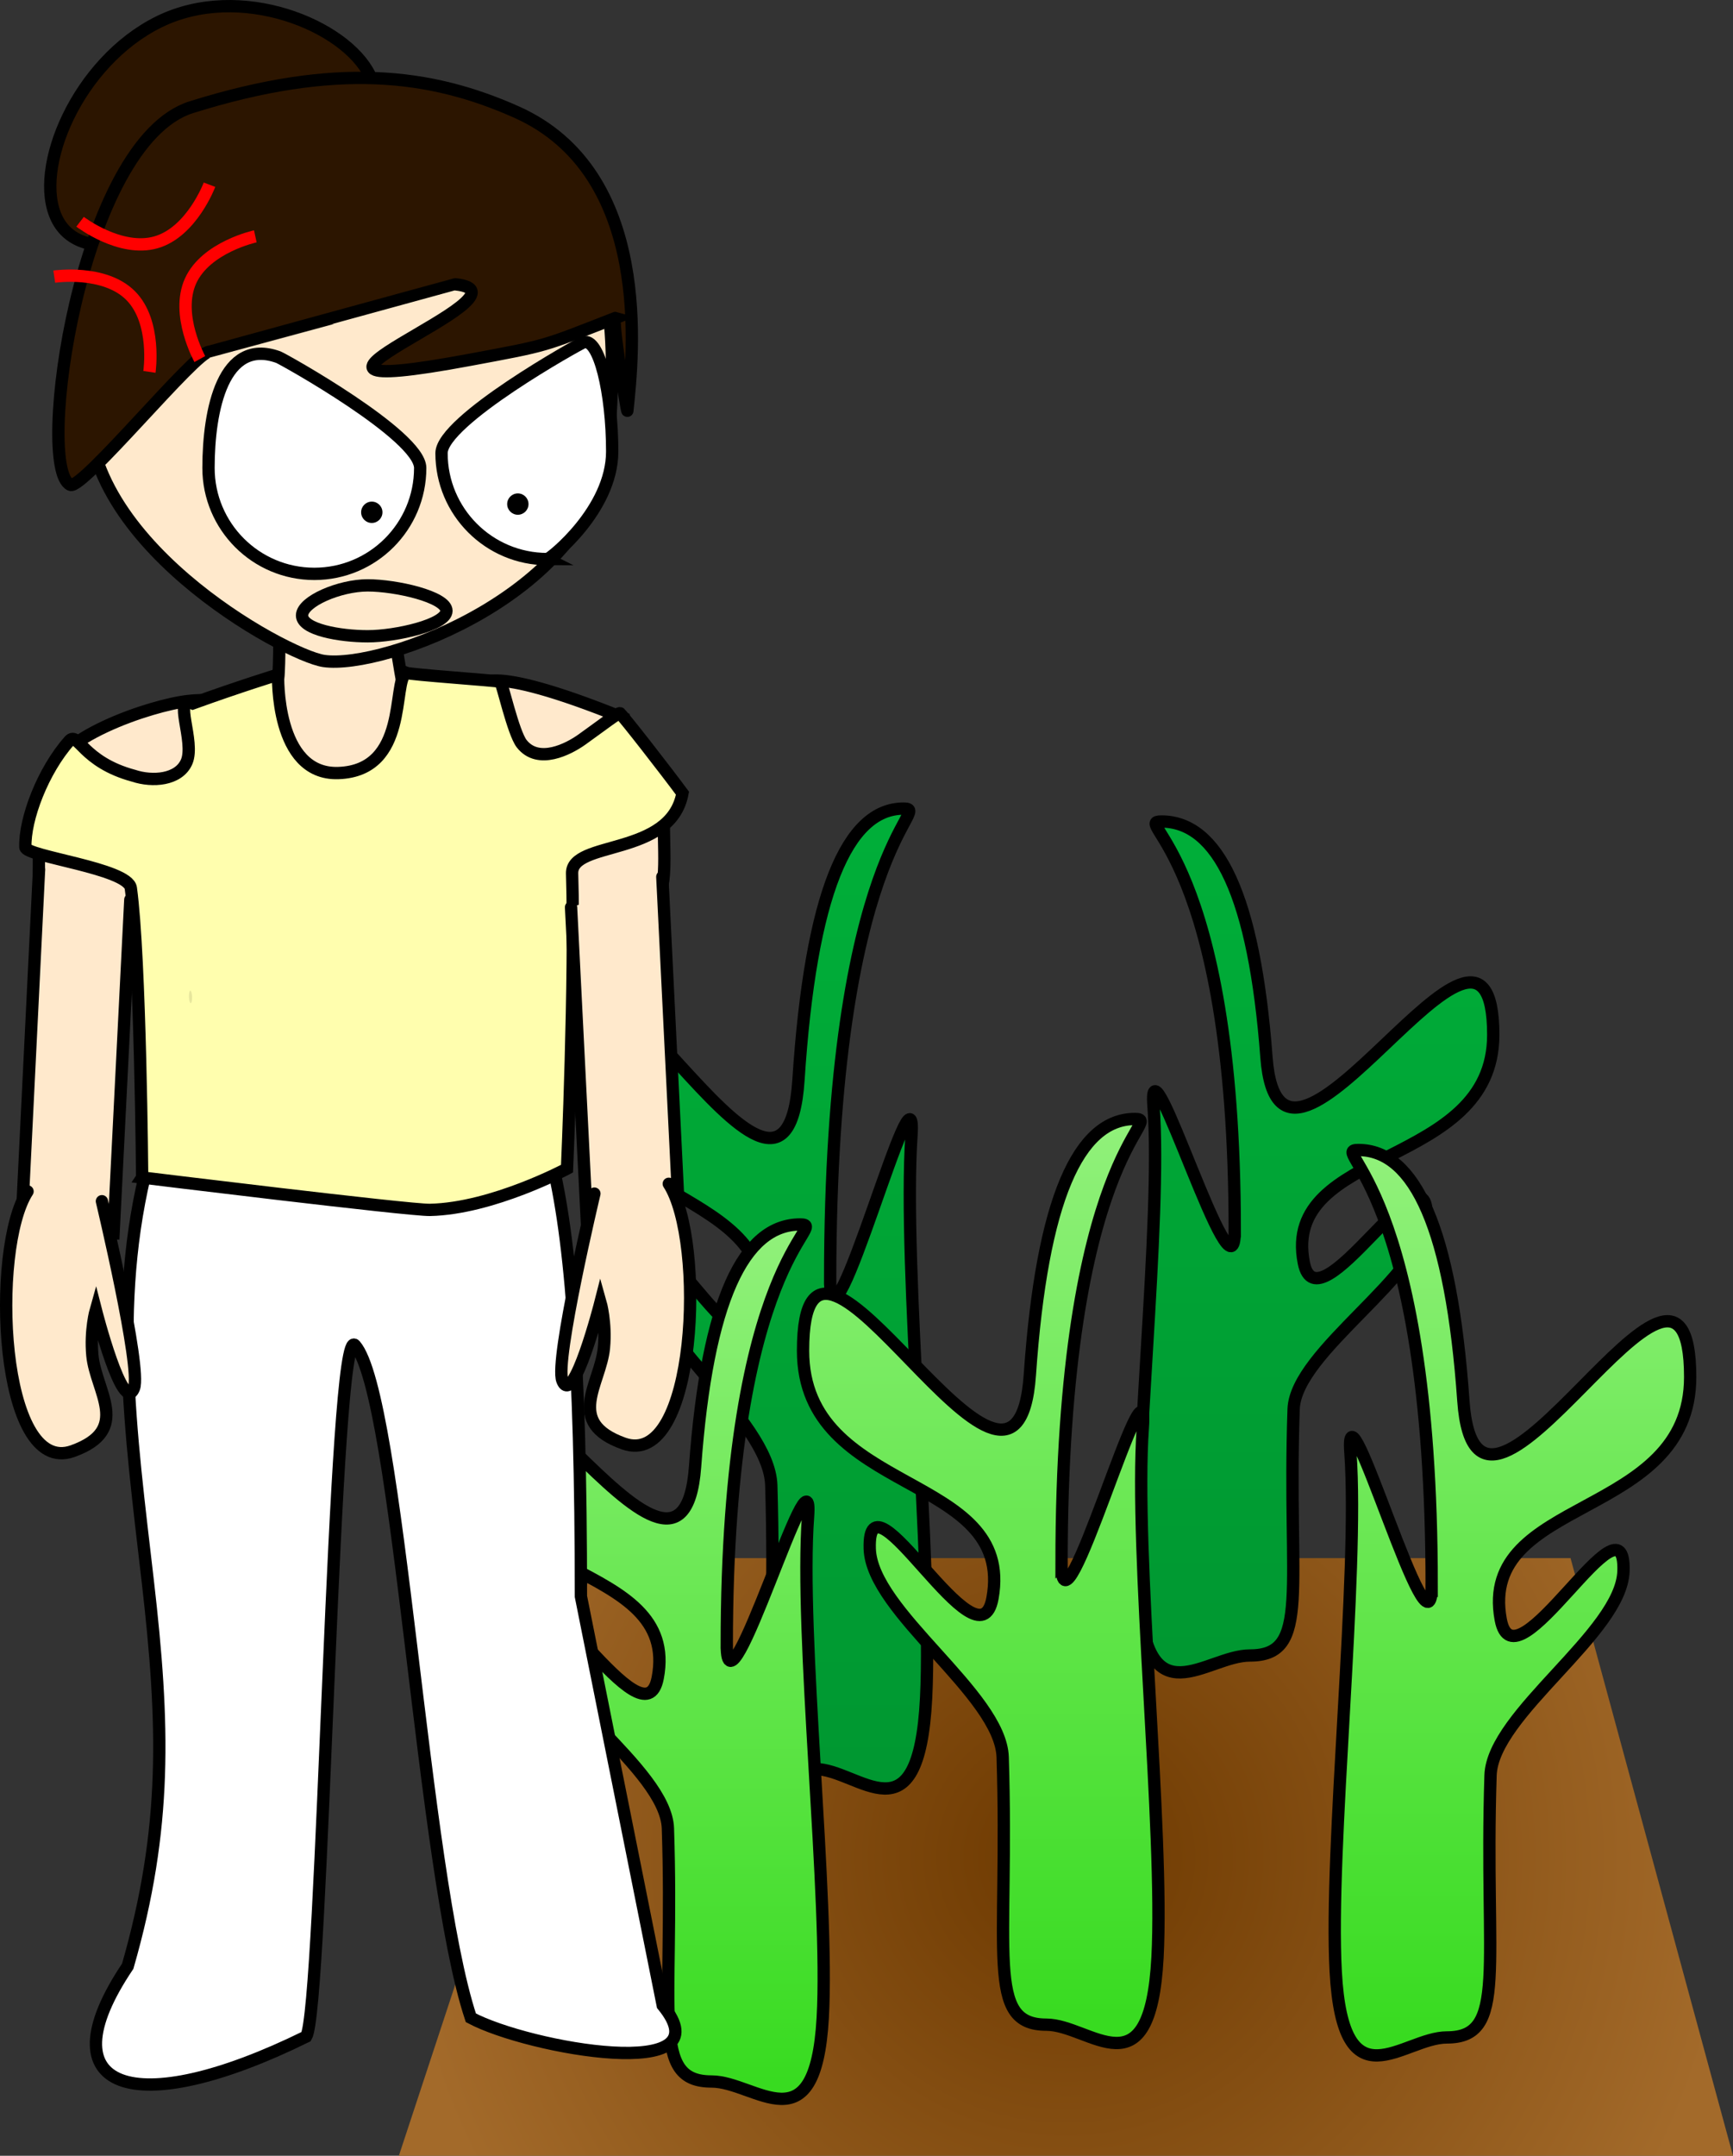 <svg version="1.1" xmlns="http://www.w3.org/2000/svg" xmlns:xlink="http://www.w3.org/1999/xlink" width="352.019" height="437.58" viewBox="0,0,352.019,437.58"><rect x="0" y="0" width="352.019" height="437.58" fill="#333333" stroke="none"/><defs><radialGradient cx="381.3" cy="390.346" r="135.5" gradientUnits="userSpaceOnUse" id="color-1"><stop offset="0" stop-color="#6d3900"/><stop offset="1" stop-color="#a36a2a"/></radialGradient><linearGradient x1="330.323" y1="52.224" x2="330.323" y2="372.503" gradientUnits="userSpaceOnUse" id="color-2"><stop offset="0" stop-color="#00bd3e"/><stop offset="1" stop-color="#009831"/></linearGradient><linearGradient x1="418.677" y1="71.345" x2="418.677" y2="349.453" gradientUnits="userSpaceOnUse" id="color-3"><stop offset="0" stop-color="#00bd3e"/><stop offset="1" stop-color="#009831"/></linearGradient><linearGradient x1="309.323" y1="150.132" x2="309.323" y2="435.928" gradientUnits="userSpaceOnUse" id="color-4"><stop offset="0" stop-color="#caffb5"/><stop offset="1" stop-color="#38db20"/></linearGradient><linearGradient x1="458.677" y1="131.047" x2="458.677" y2="426.985" gradientUnits="userSpaceOnUse" id="color-5"><stop offset="0" stop-color="#caffb5"/><stop offset="1" stop-color="#38db20"/></linearGradient><linearGradient x1="377.323" y1="122.368" x2="377.323" y2="424.391" gradientUnits="userSpaceOnUse" id="color-6"><stop offset="0" stop-color="#caffb5"/><stop offset="1" stop-color="#38db20"/></linearGradient></defs><g transform="translate(-164.78,-13.42)"><g data-paper-data="{&quot;isPaintingLayer&quot;:true}" fill-rule="nonzero" stroke-linejoin="miter" stroke-miterlimit="10" stroke-dasharray="" stroke-dashoffset="0" style="mix-blend-mode: normal"><path d="M245.8,451l40,-121.309h198l33,121.309z" fill="url(#color-1)" stroke="none" stroke-width="0" stroke-linecap="butt"/><path d="M333.408,273.286c0,19.348 17.773,-48.186 16.511,-29.315c-1.79,26.775 4.348,87.017 2.98,114.076c-1.506,29.791 -13.649,14.456 -22.576,14.456c-12.484,0 -7.612,-15.518 -8.873,-57.572c-0.407,-13.582 -26.613,-31.286 -27.002,-44.874c-0.54,-18.852 22.133,27.037 24.933,10.64c4.651,-27.236 -38.481,-21.811 -38.481,-53.272c0,-44.08 43.264,48.285 46.068,5.241c2.467,-37.869 9.894,-55.115 21.347,-55.115c6.246,0 -14.908,7.293 -14.908,95.735z" data-paper-data="{&quot;index&quot;:null}" fill="url(#color-2)" stroke="#000000" stroke-width="2.5" stroke-linecap="butt"/><path d="M415.592,263.3c0,-76.798 -21.155,-83.13 -14.908,-83.13c11.453,0 18.88,14.975 21.347,47.858c2.804,37.377 46.068,-42.826 46.068,-4.551c0,27.318 -43.131,22.608 -38.481,46.258c2.8,14.238 25.473,-25.609 24.933,-9.239c-0.389,11.799 -26.595,27.172 -27.002,38.965c-1.261,36.517 3.611,49.992 -8.873,49.992c-8.927,0 -21.069,13.316 -22.576,-12.553c-1.368,-23.496 4.77,-75.806 2.98,-99.056c-1.262,-16.386 16.511,42.256 16.511,25.455z" data-paper-data="{&quot;index&quot;:null}" fill="url(#color-3)" stroke="#000000" stroke-width="2.5" stroke-linecap="butt"/><path d="M312.408,347.393c0,17.265 17.773,-42.998 16.511,-26.159c-1.79,23.892 4.348,77.649 2.98,101.794c-1.506,26.584 -13.649,12.9 -22.576,12.9c-12.484,0 -7.612,-13.847 -8.873,-51.374c-0.407,-12.12 -26.613,-27.917 -27.002,-40.043c-0.54,-16.822 22.133,24.126 24.933,9.494c4.651,-24.304 -38.481,-19.463 -38.481,-47.536c0,-39.334 43.264,43.087 46.068,4.676c2.467,-33.792 9.894,-49.181 21.347,-49.181c6.246,0 -14.908,6.508 -14.908,85.428z" data-paper-data="{&quot;index&quot;:null}" fill="url(#color-4)" stroke="#000000" stroke-width="2.5" stroke-linecap="butt"/><path d="M455.592,335.309c0,-81.721 -21.155,-88.46 -14.908,-88.46c11.453,0 18.88,15.935 21.347,50.926c2.804,39.774 46.068,-45.572 46.068,-4.842c0,29.07 -43.131,24.057 -38.481,49.223c2.8,15.151 25.473,-27.25 24.933,-9.831c-0.389,12.555 -26.595,28.914 -27.002,41.463c-1.261,38.858 3.611,53.197 -8.873,53.197c-8.927,0 -21.069,14.169 -22.576,-13.358c-1.368,-25.002 4.77,-80.666 2.98,-105.406c-1.262,-17.437 16.511,44.965 16.511,27.087z" data-paper-data="{&quot;index&quot;:null}" fill="url(#color-5)" stroke="#000000" stroke-width="2.5" stroke-linecap="butt"/><path d="M380.408,330.83c0,18.245 17.773,-45.44 16.511,-27.644c-1.79,25.249 4.348,82.058 2.98,107.574c-1.506,28.093 -13.649,13.632 -22.576,13.632c-12.484,0 -7.612,-14.633 -8.873,-54.291c-0.407,-12.808 -26.613,-29.503 -27.002,-42.316c-0.54,-17.777 22.133,25.496 24.933,10.034c4.651,-25.684 -38.481,-20.568 -38.481,-50.235c0,-41.567 43.264,45.533 46.068,4.942c2.467,-35.711 9.894,-51.974 21.347,-51.974c6.246,0 -14.908,6.877 -14.908,90.279z" data-paper-data="{&quot;index&quot;:null}" fill="url(#color-6)" stroke="#000000" stroke-width="2.5" stroke-linecap="butt"/><path d="M239.89,28.658c4.959,10.087 -8.321,17.596 -24.847,25.72c-16.526,8.125 -33.753,13.514 -38.713,3.427c-4.959,-10.087 4.228,-31.831 20.753,-39.956c16.526,-8.125 37.847,0.721 42.806,10.808z" data-paper-data="{&quot;origRot&quot;:0}" fill="#2c1500" stroke="#000000" stroke-width="2.5" stroke-linecap="butt"/><path d="M299.398,420.46c13.03,15.936 -27.144,8.808 -38.973,2.54c-9.915,-29.851 -14.665,-126.321 -23.532,-136.519c-4.394,-5.053 -6.501,134.565 -9.91,140.328c-35.155,17.289 -53.255,10.964 -36.26,-14.28c8.075,-28.066 7.419,-49.153 4.074,-78.165c-3.5,-30.354 -7.59,-58.465 0.835,-87.836c6.65,-23.182 18.278,-28.027 42.395,-28.027c0,0 31.635,4.365 38.193,28.067c4.439,16.044 6.561,42.717 6.561,90.899z" fill="#ffffff" stroke="#000000" stroke-width="2.5" stroke-linecap="butt"/><path d="M290.208,180.165c9.565,-0.646 9.107,-17.672 9.51,6.167c0.262,15.507 -4.059,4.202 -4.805,19.659c-0.877,18.171 2.375,5.248 -7.249,5.898c-9.565,0.646 -13.642,36.449 -14.045,12.61c-0.403,-23.839 7.024,-43.688 16.589,-44.335z" data-paper-data="{&quot;index&quot;:null,&quot;origRot&quot;:0}" fill="#ffe9cc" stroke="#000000" stroke-width="2.5" stroke-linecap="butt"/><path d="M201.604,227.128c0.425,23.572 3.224,-20.505 -6.332,-19.899c-9.614,0.609 -9.047,12.914 -10.551,-4.9c-1.279,-15.153 -11.715,6.069 -11.992,-9.263c-0.425,-23.572 1.249,-6.916 10.804,-7.521c9.555,-0.606 17.646,18.012 18.071,41.584z" data-paper-data="{&quot;origRot&quot;:0}" fill="#ffe9cc" stroke="#000000" stroke-width="2.5" stroke-linecap="butt"/><path d="M291.426,159.169c1.248,27.304 -45.87,22.964 -56.997,22.877c-7.105,-0.056 -59.353,16.644 -59.402,-10.689c-0.014,-7.848 20.273,-14.811 28.074,-15.66c12.562,-1.366 9.196,7.307 17.585,-2.143c1.367,-1.54 0.372,-15.114 1.417,-16.888c3.136,-5.321 4.913,-5.158 14.415,-5.48c0,0 4.439,-0.939 6.907,5.225c1.601,4 2.788,16.418 4.236,20.477c0,0 4.281,-5.951 16.978,-3.608c-3.303,-0.652 -2.179,-5.88 26.787,5.887z" data-paper-data="{&quot;origRot&quot;:0}" fill="#ffe9cc" stroke="#000000" stroke-width="2.5" stroke-linecap="butt"/><path d="M193.658,252.434c0,0 -0.351,-44.572 -2.303,-58.735c-0.558,-4.047 -21.358,-6.409 -21.419,-8.316c-0.182,-5.721 3.563,-15.561 8.948,-21.613c1.721,-1.934 2.665,4.326 13.041,7.114c3.821,1.263 9.138,0.883 10.756,-2.802c1.819,-4.142 -2.922,-13.649 1.243,-11.881c9.743,-3.523 17.348,-5.852 17.348,-5.852c0,0 -0.687,20.423 12.23,19.986c14.418,-0.487 10.906,-18.556 13.769,-20.341c0.853,0.362 18.042,1.542 19.122,1.803c0.36,0.087 2.619,10.375 4.364,12.592c3.375,4.29 9.543,1.058 12.201,-0.835c4.096,-2.918 7.853,-5.852 7.783,-5.305c0.835,0.742 9.411,11.764 12.67,16.18c-2.403,12.977 -22.634,9.48 -22.423,16.316c0.661,21.47 -1.031,59.894 -1.031,59.894c0,0 -15.121,8.103 -27.845,8.368c-4.241,0.088 -58.454,-6.572 -58.454,-6.572z" data-paper-data="{&quot;origRot&quot;:0}" fill="#fffeae" stroke="#000000" stroke-width="2.5" stroke-linecap="butt"/><path d="M203.798,215.757c0.024,0.7 -0.099,1.273 -0.274,1.279c-0.175,0.006 -0.336,-0.557 -0.36,-1.258c-0.024,-0.7 0.099,-1.273 0.274,-1.279c0.175,-0.006 0.336,0.557 0.36,1.258z" data-paper-data="{&quot;origRot&quot;:0}" fill="#e7e69d" stroke="none" stroke-width="2.5" stroke-linecap="butt"/><path d="M288.319,103.913c-2.763,29.869 -45.69,45.444 -57.773,43.67c-7.715,-1.132 -51.566,-24.953 -47.495,-54.672c7.383,-53.892 29.211,-51.556 58.28,-48.518c29.069,3.038 52.381,1.219 46.988,59.52z" data-paper-data="{&quot;origRot&quot;:0}" fill="#ffe9cc" stroke="#000000" stroke-width="2.5" stroke-linecap="butt"/><path d="M292.214,96.794c-0.051,0.485 -3.336,-19.086 -2.427,-18.83c-15.053,5.867 -13.487,5.492 -29.369,8.456c-51.584,9.627 15.282,-13.385 -3.156,-15.291c-0.068,-0.007 -49.847,13.693 -49.916,13.686c-2.635,-0.275 -25.867,28.125 -28.274,27.015c-7.218,-3.33 1.819,-69.532 24.601,-76.659c29.414,-9.202 48.536,-6.794 65.998,0.982c27.841,12.398 23.711,49.453 22.542,60.641z" data-paper-data="{&quot;origRot&quot;:0}" fill="#2c1500" stroke="#000000" stroke-width="2.5" stroke-linecap="butt"/><path d="M191.253,196.036l-3.407,67.725l-18.736,-0.783l3.605,-73.121" fill="#ffe9cc" stroke="#000000" stroke-width="2.5" stroke-linecap="round"/><path d="M185.482,257.248c0,0 8.076,33.838 6.517,37.921c-2.214,5.799 -7.757,-15.873 -7.757,-15.873c0,0 -1.183,4.148 -0.698,9.265c0.693,7.312 8.004,15.11 -3.996,19.412c-14.888,5.337 -16.73,-41.128 -9.174,-52.72" fill="#ffe9cc" stroke="#000000" stroke-width="2.5" stroke-linecap="round"/><path d="M299.315,191.402l3.605,73.121l-18.736,0.783l-3.407,-67.725" data-paper-data="{&quot;index&quot;:null}" fill="#ffe9cc" stroke="#000000" stroke-width="2.5" stroke-linecap="round"/><path d="M300.626,253.709c7.556,11.592 5.714,58.057 -9.174,52.72c-12,-4.302 -4.689,-12.1 -3.996,-19.412c0.485,-5.117 -0.698,-9.265 -0.698,-9.265c0,0 -5.543,21.672 -7.757,15.873c-1.559,-4.082 6.517,-37.921 6.517,-37.921" data-paper-data="{&quot;index&quot;:null}" fill="#ffe9cc" stroke="#000000" stroke-width="2.5" stroke-linecap="round"/><path d="M255.466,137.406c0,2.853 -10.293,5.167 -16,5.167c-5.707,0 -13.333,-1.374 -13.333,-4.227c0,-2.853 7.626,-6.106 13.333,-6.106c5.707,0 16,2.313 16,5.167z" fill="none" stroke="#000000" stroke-width="2.5" stroke-linecap="butt"/><path d="M207.133,108.406c0,-11.874 2.995,-26.522 14.167,-22.5c0.926,0.333 28.833,15.885 28.833,22.5c0,11.874 -9.626,21.5 -21.5,21.5c-11.874,0 -21.5,-9.626 -21.5,-21.5z" fill="#ffffff" stroke="#000000" stroke-width="2.5" stroke-linecap="butt"/><path d="M275.966,126.906c-11.874,0 -21.5,-9.626 -21.5,-21.5c0,-6.615 27.908,-22.167 28.833,-22.5c3.172,-1.022 5.833,10.293 5.833,22.167c0,11.874 -12.626,21.833 -13.167,21.833z" data-paper-data="{&quot;index&quot;:null}" fill="#ffffff" stroke="#000000" stroke-width="2.5" stroke-linecap="butt"/><path d="M238.133,117.406c0,-1.197 0.97,-2.167 2.167,-2.167c1.197,0 2.167,0.97 2.167,2.167c0,1.197 -0.97,2.167 -2.167,2.167c-1.197,0 -2.167,-0.97 -2.167,-2.167z" fill="#000000" stroke="none" stroke-width="0" stroke-linecap="butt"/><path d="M267.8,115.739c0,-1.197 0.97,-2.167 2.167,-2.167c1.197,0 2.167,0.97 2.167,2.167c0,1.197 -0.97,2.167 -2.167,2.167c-1.197,0 -2.167,-0.97 -2.167,-2.167z" fill="#000000" stroke="none" stroke-width="0" stroke-linecap="butt"/><path d="M175.8,69.572c0,0 10.165,-1.502 15.5,3.833c5.335,5.335 3.833,15.5 3.833,15.5" fill="none" stroke="#ff0000" stroke-width="2.5" stroke-linecap="butt"/><path d="M205.369,86.303c0,0 -4.99,-8.982 -1.88,-15.856c3.111,-6.874 13.152,-9.054 13.152,-9.054" fill="none" stroke="#ff0000" stroke-width="2.5" stroke-linecap="butt"/><path d="M207.337,50.917c0,0 -3.622,9.616 -10.876,11.69c-7.254,2.074 -15.412,-4.173 -15.412,-4.173" fill="none" stroke="#ff0000" stroke-width="2.5" stroke-linecap="butt"/></g></g></svg>